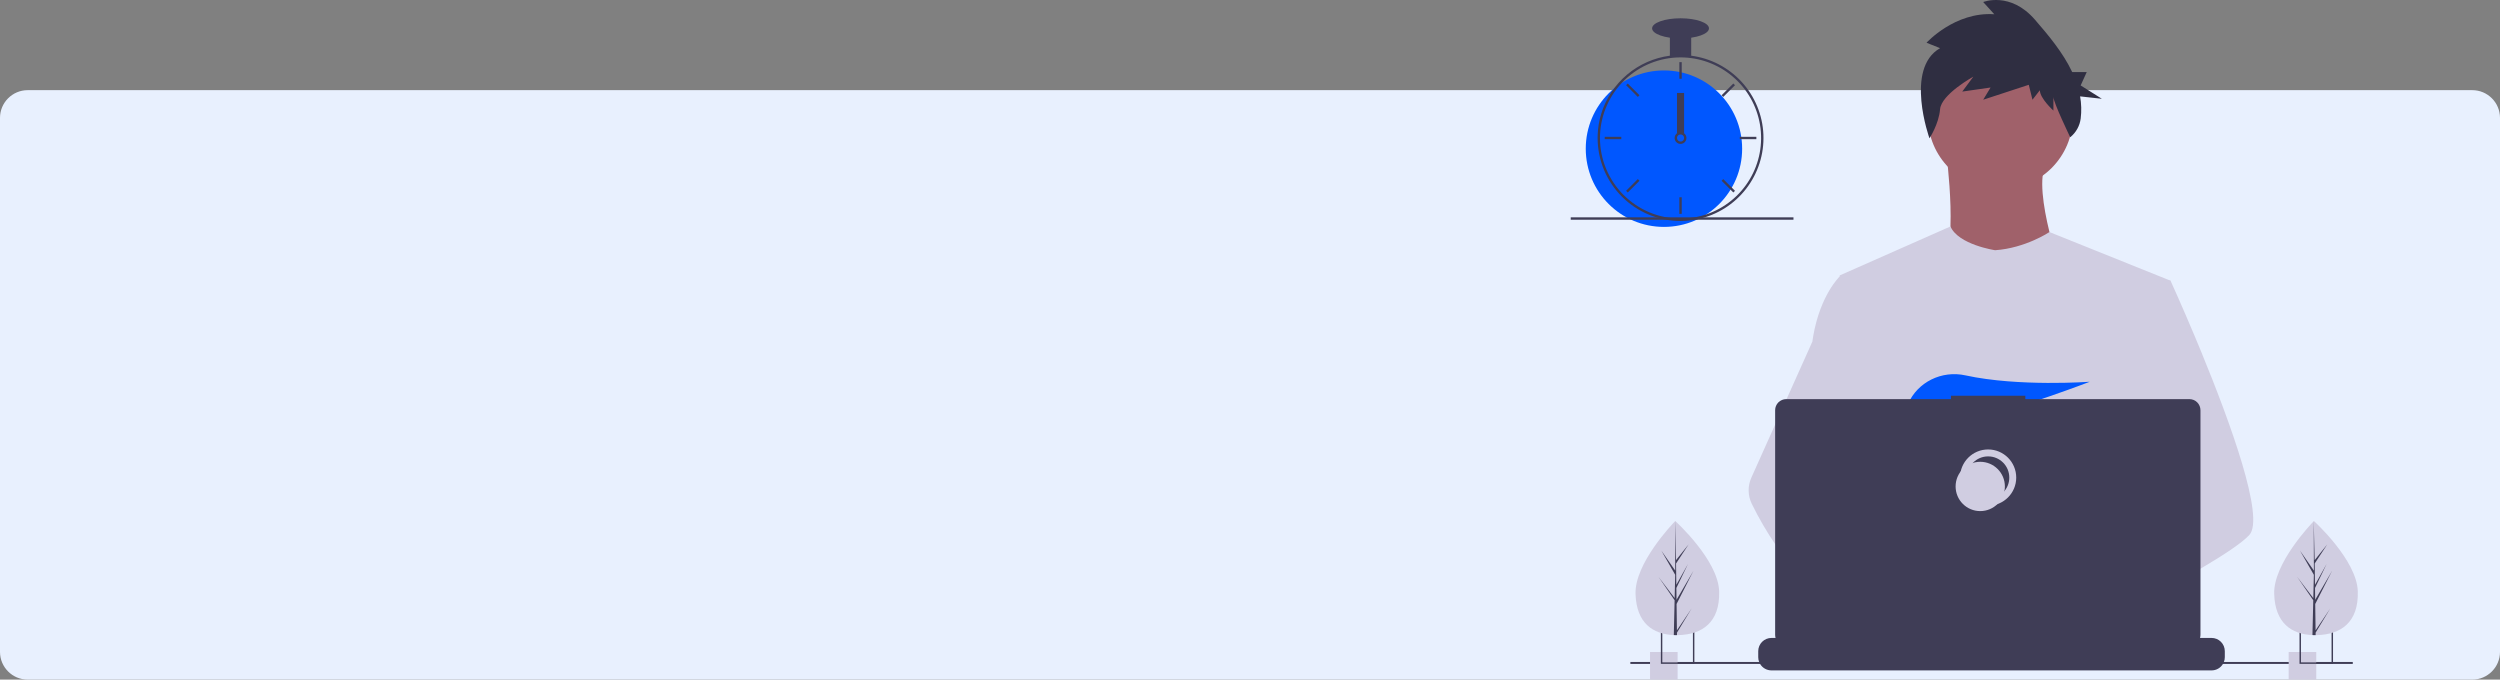 <svg  viewBox="0 0 721 196" fill="none" xmlns="http://www.w3.org/2000/svg">
<rect x="0" y="0" width="721" height="196" fill="#808080" stroke="none"/>
<g clip-path="url(#clip0_1_45)">
<path d="M713 26H8C3.582 26 0 29.582 0 34V188C0 192.418 3.582 196 8 196H713C717.418 196 721 192.418 721 188V34C721 29.582 717.418 26 713 26Z" fill="#E8F0FE"/>
</g>
<g clip-path="url(#clip1_1_45)">
<path d="M576.905 54.584C588.449 54.584 597.807 45.221 597.807 33.672C597.807 22.122 588.449 12.76 576.905 12.76C565.362 12.76 556.004 22.122 556.004 33.672C556.004 45.221 565.362 54.584 576.905 54.584Z" fill="#A0616A"/>
<path d="M561.305 44.128C561.305 44.128 565.243 73.829 559.185 77.163C553.126 80.497 595.232 80.8 595.232 80.8C595.232 80.8 585.842 55.039 590.083 47.159L561.305 44.128Z" fill="#A0616A"/>
<path d="M625.979 80.95L622.477 96.903L615.072 130.656L614.851 132.505L612.295 153.904L610.596 168.12L609.456 177.67C602.526 181.233 597.504 183.693 597.504 183.693C597.504 183.693 597.072 181.526 596.375 178.753C591.512 180.212 582.513 182.632 574.887 183.116C577.664 186.213 578.94 189.122 577.209 191.269C571.985 197.741 550.417 184.182 542.873 179.126C542.698 180.336 542.631 181.56 542.674 182.783L536.901 178.341L537.473 168.12L538.436 150.827L539.647 129.141C539.265 128.212 538.945 127.259 538.689 126.288C536.921 119.998 534.775 107.437 533.13 96.903C531.805 88.426 530.81 81.263 530.6 79.738C530.571 79.539 530.557 79.437 530.557 79.437L562.514 65.309C564.785 70.579 575.39 72.163 575.39 72.163C584.176 71.557 591.063 66.921 591.063 66.921L625.979 80.95Z" fill="#D0CDE1"/>
<path d="M599.928 177.634C599.928 177.634 598.575 178.098 596.375 178.755C591.512 180.213 582.513 182.633 574.887 183.117C568.321 183.538 562.772 182.525 561.758 178.24C561.323 176.397 561.94 174.881 563.284 173.636C567.298 169.913 577.78 168.579 586.094 168.122C588.442 167.994 590.614 167.934 592.421 167.911C595.491 167.871 597.503 167.934 597.503 167.934L597.552 168.122L599.928 177.634Z" fill="#A0616A"/>
<path d="M577.209 191.269C571.985 197.742 550.417 184.183 542.873 179.126C541.23 178.026 540.252 177.329 540.252 177.329L547.154 168.121L549.339 165.206C549.339 165.206 551.295 166.244 554.186 167.933C554.291 167.996 554.396 168.058 554.504 168.121C556.997 169.585 560.126 171.499 563.284 173.635C567.641 176.584 572.047 179.948 574.887 183.116C577.664 186.213 578.94 189.122 577.209 191.269Z" fill="#A0616A"/>
<path d="M648.698 154.294C646.569 156.603 641.294 160.081 634.898 163.846C632.519 165.245 629.987 166.687 627.403 168.12C621.238 171.541 614.783 174.931 609.456 177.67C602.526 181.233 597.504 183.693 597.504 183.693C597.504 183.693 597.072 181.526 596.375 178.753C595.443 175.042 594.039 170.245 592.575 168.12C592.524 168.046 592.473 167.978 592.422 167.91C591.995 167.35 591.566 167.022 591.143 167.022L612.296 153.904L621.437 148.234L614.851 132.505L606.591 112.774L611.576 96.903L616.588 80.95H625.979C625.979 80.95 629.088 87.741 633.065 97.21C633.659 98.627 634.273 100.103 634.898 101.627C643.079 121.533 653.277 149.331 648.698 154.294Z" fill="#D0CDE1"/>
<path d="M641.635 187.799V189.525C641.636 189.999 641.548 190.469 641.376 190.91C641.3 191.107 641.207 191.297 641.1 191.479C640.762 192.048 640.281 192.519 639.705 192.846C639.13 193.173 638.479 193.345 637.817 193.344H510.891C510.229 193.345 509.578 193.173 509.003 192.846C508.427 192.519 507.947 192.048 507.608 191.479C507.501 191.297 507.409 191.107 507.332 190.91C507.16 190.469 507.073 189.999 507.074 189.525V187.799C507.074 187.297 507.172 186.801 507.364 186.337C507.556 185.874 507.837 185.453 508.191 185.098C508.546 184.743 508.967 184.462 509.43 184.27C509.893 184.078 510.39 183.98 510.891 183.98H518.207V183.175C518.207 183.154 518.211 183.133 518.219 183.114C518.227 183.095 518.239 183.077 518.254 183.062C518.269 183.047 518.286 183.036 518.305 183.028C518.325 183.02 518.346 183.016 518.366 183.016H522.184C522.205 183.016 522.225 183.02 522.245 183.028C522.264 183.036 522.282 183.047 522.296 183.062C522.311 183.077 522.323 183.095 522.331 183.114C522.339 183.133 522.343 183.154 522.343 183.175V183.98H524.728V183.175C524.728 183.154 524.732 183.133 524.74 183.114C524.748 183.095 524.759 183.077 524.774 183.062C524.789 183.047 524.806 183.036 524.826 183.028C524.845 183.02 524.866 183.016 524.887 183.016H528.704C528.725 183.016 528.746 183.02 528.765 183.028C528.784 183.036 528.802 183.047 528.817 183.062C528.832 183.077 528.843 183.095 528.851 183.114C528.859 183.133 528.863 183.154 528.863 183.175V183.98H531.251V183.175C531.251 183.154 531.255 183.133 531.263 183.114C531.271 183.095 531.283 183.077 531.297 183.062C531.312 183.047 531.33 183.036 531.349 183.028C531.368 183.02 531.389 183.016 531.41 183.016H535.227C535.248 183.016 535.269 183.02 535.288 183.028C535.308 183.036 535.325 183.047 535.34 183.062C535.355 183.077 535.366 183.095 535.374 183.114C535.382 183.133 535.387 183.154 535.386 183.175V183.98H537.771V183.175C537.771 183.154 537.775 183.133 537.783 183.114C537.791 183.095 537.803 183.077 537.818 183.062C537.833 183.047 537.85 183.036 537.869 183.028C537.889 183.02 537.91 183.016 537.93 183.016H541.748C541.769 183.016 541.789 183.02 541.809 183.028C541.828 183.036 541.846 183.047 541.86 183.062C541.875 183.077 541.887 183.095 541.895 183.114C541.903 183.133 541.907 183.154 541.907 183.175V183.98H544.292V183.175C544.292 183.154 544.296 183.133 544.304 183.114C544.312 183.095 544.324 183.077 544.338 183.062C544.353 183.047 544.371 183.036 544.39 183.028C544.409 183.02 544.43 183.016 544.451 183.016H548.268C548.289 183.016 548.31 183.02 548.329 183.028C548.349 183.036 548.366 183.047 548.381 183.062C548.396 183.077 548.407 183.095 548.415 183.114C548.423 183.133 548.427 183.154 548.427 183.175V183.98H550.815V183.175C550.815 183.154 550.819 183.133 550.827 183.114C550.835 183.095 550.847 183.077 550.862 183.062C550.876 183.047 550.894 183.036 550.913 183.028C550.933 183.02 550.953 183.016 550.974 183.016H554.791C554.812 183.016 554.833 183.02 554.852 183.028C554.872 183.036 554.889 183.047 554.904 183.062C554.919 183.077 554.931 183.095 554.939 183.114C554.947 183.133 554.951 183.154 554.951 183.175V183.98H557.335V183.175C557.335 183.154 557.339 183.133 557.347 183.114C557.355 183.095 557.367 183.077 557.382 183.062C557.397 183.047 557.414 183.036 557.434 183.028C557.453 183.02 557.474 183.016 557.495 183.016H587.396C587.417 183.016 587.438 183.02 587.457 183.028C587.477 183.036 587.494 183.047 587.509 183.062C587.524 183.077 587.536 183.095 587.543 183.114C587.551 183.133 587.556 183.154 587.556 183.175V183.98H589.943V183.175C589.943 183.154 589.947 183.133 589.955 183.114C589.963 183.095 589.975 183.077 589.99 183.062C590.004 183.047 590.022 183.036 590.041 183.028C590.061 183.02 590.081 183.016 590.102 183.016H593.92C593.962 183.016 594.002 183.033 594.032 183.063C594.062 183.092 594.078 183.133 594.079 183.175V183.98H596.464V183.175C596.464 183.154 596.468 183.133 596.476 183.114C596.484 183.095 596.495 183.077 596.51 183.062C596.525 183.047 596.542 183.036 596.562 183.028C596.581 183.02 596.602 183.016 596.623 183.016H600.44C600.461 183.016 600.482 183.02 600.501 183.028C600.52 183.036 600.538 183.047 600.553 183.062C600.567 183.077 600.579 183.095 600.587 183.114C600.595 183.133 600.599 183.154 600.599 183.175V183.98H602.984V183.175C602.984 183.154 602.988 183.133 602.996 183.114C603.004 183.095 603.016 183.077 603.031 183.062C603.045 183.047 603.063 183.036 603.082 183.028C603.102 183.02 603.122 183.016 603.143 183.016H606.96C606.981 183.016 607.002 183.02 607.021 183.028C607.041 183.036 607.058 183.047 607.073 183.062C607.088 183.077 607.1 183.095 607.108 183.114C607.116 183.133 607.12 183.154 607.12 183.175V183.98H609.507V183.175C609.507 183.154 609.511 183.133 609.519 183.114C609.527 183.095 609.539 183.077 609.554 183.062C609.569 183.047 609.586 183.036 609.605 183.028C609.625 183.02 609.646 183.016 609.666 183.016H613.484C613.526 183.016 613.565 183.033 613.595 183.063C613.624 183.093 613.64 183.133 613.64 183.175V183.98H616.028V183.175C616.028 183.154 616.032 183.133 616.04 183.114C616.048 183.095 616.059 183.077 616.074 183.062C616.089 183.047 616.107 183.036 616.126 183.028C616.145 183.02 616.166 183.016 616.187 183.016H620.004C620.025 183.016 620.046 183.02 620.065 183.028C620.084 183.036 620.102 183.047 620.117 183.062C620.132 183.077 620.143 183.095 620.151 183.114C620.159 183.133 620.163 183.154 620.163 183.175V183.98H622.548V183.175C622.548 183.154 622.552 183.133 622.56 183.114C622.568 183.095 622.58 183.077 622.595 183.062C622.609 183.047 622.627 183.036 622.646 183.028C622.666 183.02 622.686 183.016 622.707 183.016H626.525C626.545 183.016 626.566 183.02 626.586 183.028C626.605 183.036 626.622 183.047 626.637 183.062C626.652 183.077 626.664 183.095 626.672 183.114C626.68 183.133 626.684 183.154 626.684 183.175V183.98H637.817C638.319 183.98 638.815 184.078 639.278 184.27C639.742 184.462 640.162 184.743 640.517 185.098C640.871 185.453 641.153 185.874 641.344 186.337C641.536 186.801 641.635 187.297 641.635 187.799Z" fill="#3F3D56"/>
<path d="M678.543 190.911H470.197V191.479H678.543V190.911Z" fill="#3F3D56"/>
<path d="M668.01 188.038H660.052V196H668.01V188.038Z" fill="#D0CDE1"/>
<path d="M483.824 188.038H475.866V196H483.824V188.038Z" fill="#D0CDE1"/>
<path d="M663.18 181.781V191.45H672.844V181.781H663.18ZM672.423 191.029H663.597V182.202H672.423V191.029Z" fill="#3F3D56"/>
<path d="M478.993 181.781V191.45H488.658V181.781H478.993ZM488.237 191.029H479.411V182.202H488.237V191.029Z" fill="#3F3D56"/>
<path d="M495.804 170.557C496.069 179.643 490.763 182.972 484.104 183.167C483.949 183.171 483.795 183.174 483.642 183.175C483.333 183.178 483.027 183.172 482.724 183.16C476.702 182.91 471.935 179.711 471.688 171.261C471.433 162.517 482.281 151.155 483.095 150.314H483.097C483.127 150.282 483.143 150.266 483.143 150.266C483.143 150.266 495.539 161.472 495.804 170.557Z" fill="#D0CDE1"/>
<path d="M483.625 181.79L487.855 175.496L483.633 182.467L483.642 183.175C483.333 183.178 483.027 183.172 482.725 183.16L482.934 174.056L482.929 173.986L482.936 173.973L482.956 173.112L478.324 166.383L482.951 172.468L482.967 172.65L483.126 165.772L479.125 158.796L483.137 164.564L483.095 150.315L483.096 150.267L483.097 150.314L483.362 161.544L487.009 156.982L483.374 162.512L483.454 168.664L486.81 162.66L483.466 169.568L483.511 172.989L488.391 164.625L483.525 174.183L483.625 181.79Z" fill="#3F3D56"/>
<path d="M679.99 170.557C680.256 179.643 674.949 182.972 668.29 183.167C668.136 183.171 667.982 183.174 667.828 183.175C667.519 183.178 667.214 183.172 666.911 183.16C660.888 182.91 656.121 179.711 655.874 171.261C655.619 162.517 666.468 151.155 667.282 150.314H667.283C667.314 150.282 667.33 150.266 667.33 150.266C667.33 150.266 679.725 161.472 679.99 170.557Z" fill="#D0CDE1"/>
<path d="M667.81 181.79L672.04 175.496L667.819 182.467L667.828 183.175C667.519 183.178 667.213 183.172 666.91 183.16L667.12 174.056L667.114 173.986L667.122 173.973L667.142 173.112L662.51 166.383L667.137 172.468L667.153 172.65L667.312 165.772L663.31 158.796L667.323 164.564L667.281 150.315V150.267L667.283 150.314L667.548 161.544L671.195 156.982L667.56 162.512L667.64 168.664L670.995 162.66L667.652 169.568L667.696 172.989L672.576 164.625L667.711 174.183L667.81 181.79Z" fill="#3F3D56"/>
<path d="M554.186 167.933C553.414 167.93 552.644 167.992 551.883 168.12C545.349 169.244 543.422 175.161 542.873 179.126C542.697 180.336 542.631 181.56 542.674 182.783L536.901 178.341L534.798 176.723C529.735 174.957 525.225 171.82 521.314 168.12C517.921 164.854 514.877 161.243 512.232 157.345C509.598 153.504 507.249 149.474 505.206 145.287C504.636 144.119 504.329 142.84 504.308 141.54C504.287 140.24 504.552 138.952 505.084 137.766L512.232 121.826L522.681 98.53C522.757 97.975 522.842 97.433 522.934 96.903C525.006 85.016 530.557 79.738 530.557 79.738H534.798L537.634 96.903L541.159 118.229L538.689 126.288L532.982 144.901L538.436 150.827L554.186 167.933Z" fill="#D0CDE1"/>
<path d="M558.985 118.246L562.611 122.478C563.958 122.221 565.364 121.919 566.813 121.58L565.772 118.246L568.318 121.218C583.666 117.441 602.69 110.099 602.69 110.099C602.69 110.099 582.152 111.605 566.817 108.253C560.032 106.77 553.051 110.135 550.267 116.501C548.648 120.201 548.902 123.407 554.642 123.407C556.582 123.373 558.516 123.191 560.427 122.862L558.985 118.246Z" fill="#0057FF"/>
<path d="M631.414 115.104H584.105V114.128H562.653V115.104H515.149C514.3 115.104 513.486 115.441 512.886 116.041C512.286 116.642 511.949 117.456 511.949 118.305V183.118C511.949 183.968 512.286 184.782 512.886 185.382C513.486 185.983 514.3 186.32 515.149 186.32H631.414C632.263 186.32 633.077 185.983 633.677 185.382C634.277 184.782 634.614 183.968 634.614 183.118V118.305C634.614 117.885 634.532 117.468 634.371 117.08C634.21 116.692 633.974 116.339 633.677 116.041C633.38 115.744 633.027 115.508 632.639 115.347C632.251 115.186 631.834 115.104 631.414 115.104Z" fill="#3F3D56"/>
<path d="M573.375 144.841C577.299 144.841 580.481 141.658 580.481 137.732C580.481 133.805 577.299 130.622 573.375 130.622C569.45 130.622 566.269 133.805 566.269 137.732C566.269 141.658 569.45 144.841 573.375 144.841Z" stroke="#D0CDE1" stroke-width="2" stroke-miterlimit="10"/>
<path d="M571.101 147.401C575.026 147.401 578.207 144.218 578.207 140.292C578.207 136.365 575.026 133.182 571.101 133.182C567.177 133.182 563.995 136.365 563.995 140.292C563.995 144.218 567.177 147.401 571.101 147.401Z" fill="#D0CDE1"/>
<path d="M479.884 65.44C492.339 65.44 502.435 55.338 502.435 42.877C502.435 30.416 492.339 20.314 479.884 20.314C467.429 20.314 457.332 30.416 457.332 42.877C457.332 55.338 467.429 65.44 479.884 65.44Z" fill="#0057FF"/>
<path d="M487.743 16.064C485.701 15.805 483.634 15.805 481.592 16.064C477.043 16.662 472.761 18.553 469.253 21.512C465.746 24.472 463.161 28.376 461.805 32.761C461.188 34.759 460.839 36.831 460.766 38.921C460.756 39.212 460.749 39.506 460.749 39.8C460.755 46.145 463.277 52.227 467.761 56.714C472.246 61.2 478.326 63.724 484.667 63.73C485.176 63.73 485.686 63.713 486.188 63.682C487.367 63.608 488.539 63.446 489.694 63.197C495.208 62.01 500.127 58.912 503.58 54.449C507.033 49.987 508.799 44.447 508.565 38.808C508.332 33.169 506.114 27.794 502.304 23.633C498.494 19.471 493.337 16.791 487.743 16.064ZM492.154 61.809H492.15C490.224 62.466 488.219 62.865 486.188 62.995C485.686 63.029 485.176 63.046 484.667 63.046C478.507 63.039 472.602 60.587 468.246 56.229C463.89 51.871 461.44 45.963 461.432 39.8C461.432 39.506 461.439 39.212 461.449 38.921C461.684 32.915 464.232 27.233 468.56 23.063C472.888 18.894 478.659 16.561 484.667 16.553C490.172 16.554 495.498 18.509 499.696 22.072C503.894 25.634 506.692 30.572 507.59 36.005C508.489 41.438 507.431 47.015 504.604 51.74C501.777 56.466 497.365 60.034 492.154 61.809Z" fill="#3F3D56"/>
<path d="M517.238 62.688H453V63.372H517.238V62.688Z" fill="#3F3D56"/>
<path d="M485.008 56.893H484.325V61.679H485.008V56.893Z" fill="#3F3D56"/>
<path d="M468.962 55.03L469.445 55.514L472.828 52.129L472.345 51.646L468.962 55.03Z" fill="#3F3D56"/>
<path d="M496.989 51.645L496.506 52.129L499.888 55.513L500.372 55.03L496.989 51.645Z" fill="#3F3D56"/>
<path d="M501.751 39.457V40.141H506.535V39.457H501.751Z" fill="#3F3D56"/>
<path d="M462.799 39.457V40.141H467.583V39.457H462.799Z" fill="#3F3D56"/>
<path d="M485.692 38.433C485.396 38.211 485.036 38.091 484.667 38.091C484.297 38.091 483.937 38.211 483.642 38.433C483.439 38.587 483.272 38.782 483.153 39.007C483.002 39.296 482.936 39.623 482.964 39.948C482.992 40.273 483.113 40.583 483.312 40.842C483.511 41.101 483.779 41.297 484.086 41.408C484.393 41.519 484.725 41.539 485.043 41.468C485.362 41.396 485.653 41.234 485.882 41.002C486.111 40.77 486.269 40.477 486.338 40.157C486.406 39.838 486.381 39.506 486.267 39.201C486.152 38.895 485.953 38.629 485.692 38.433ZM484.667 40.826C484.395 40.825 484.135 40.717 483.943 40.524C483.751 40.332 483.643 40.072 483.642 39.8C483.643 39.593 483.706 39.39 483.823 39.219C483.923 39.074 484.059 38.957 484.217 38.88C484.376 38.803 484.551 38.768 484.727 38.778C484.903 38.789 485.073 38.845 485.221 38.941C485.369 39.036 485.49 39.168 485.572 39.325C485.654 39.48 485.694 39.655 485.689 39.831C485.684 40.008 485.633 40.179 485.542 40.33C485.451 40.481 485.323 40.606 485.169 40.693C485.016 40.78 484.843 40.825 484.667 40.826Z" fill="#3F3D56"/>
<path d="M485.692 26.808H483.642V38.431H485.692V26.808Z" fill="#3F3D56"/>
<path d="M496.506 27.472L496.989 27.955L500.372 24.571L499.889 24.087L496.506 27.472Z" fill="#3F3D56"/>
<path d="M469.445 24.087L468.962 24.57L472.344 27.955L472.828 27.471L469.445 24.087Z" fill="#3F3D56"/>
<path d="M485.008 17.921H484.325V22.707H485.008V17.921Z" fill="#3F3D56"/>
<path d="M487.742 10.058H481.592V16.211H487.742V10.058Z" fill="#3F3D56"/>
<path d="M484.667 11.084C489.196 11.084 492.868 9.783 492.868 8.178C492.868 6.573 489.196 5.272 484.667 5.272C480.138 5.272 476.467 6.573 476.467 8.178C476.467 9.783 480.138 11.084 484.667 11.084Z" fill="#3F3D56"/>
<path d="M559.517 13.891L555.609 12.326C555.609 12.326 563.781 3.325 575.15 4.108L571.952 0.585C571.952 0.585 579.768 -2.545 586.874 5.673C590.609 9.993 594.931 15.071 597.625 20.791H601.811L600.064 24.639L606.178 28.488L599.903 27.796C600.276 29.904 600.334 32.055 600.073 34.179C599.804 36.304 598.72 38.241 597.05 39.582C597.05 39.582 592.203 29.544 592.203 27.979V31.892C592.203 31.892 588.295 28.37 588.295 26.023L586.164 28.762L585.098 24.457L571.952 28.762L574.084 25.24L565.912 26.414L569.11 22.109C569.11 22.109 559.873 27.196 559.517 31.501C559.162 35.806 556.458 39.885 556.458 39.885C556.458 39.885 549.214 19.761 559.517 13.891Z" fill="#2F2E41"/>
</g>
<defs>
<clipPath id="clip0_1_45">
<rect width="721" height="170" fill="white" transform="translate(0 26)"/>
</clipPath>
<clipPath id="clip1_1_45">
<rect width="227" height="196" fill="white" transform="translate(453)"/>
</clipPath>
</defs>
</svg>
